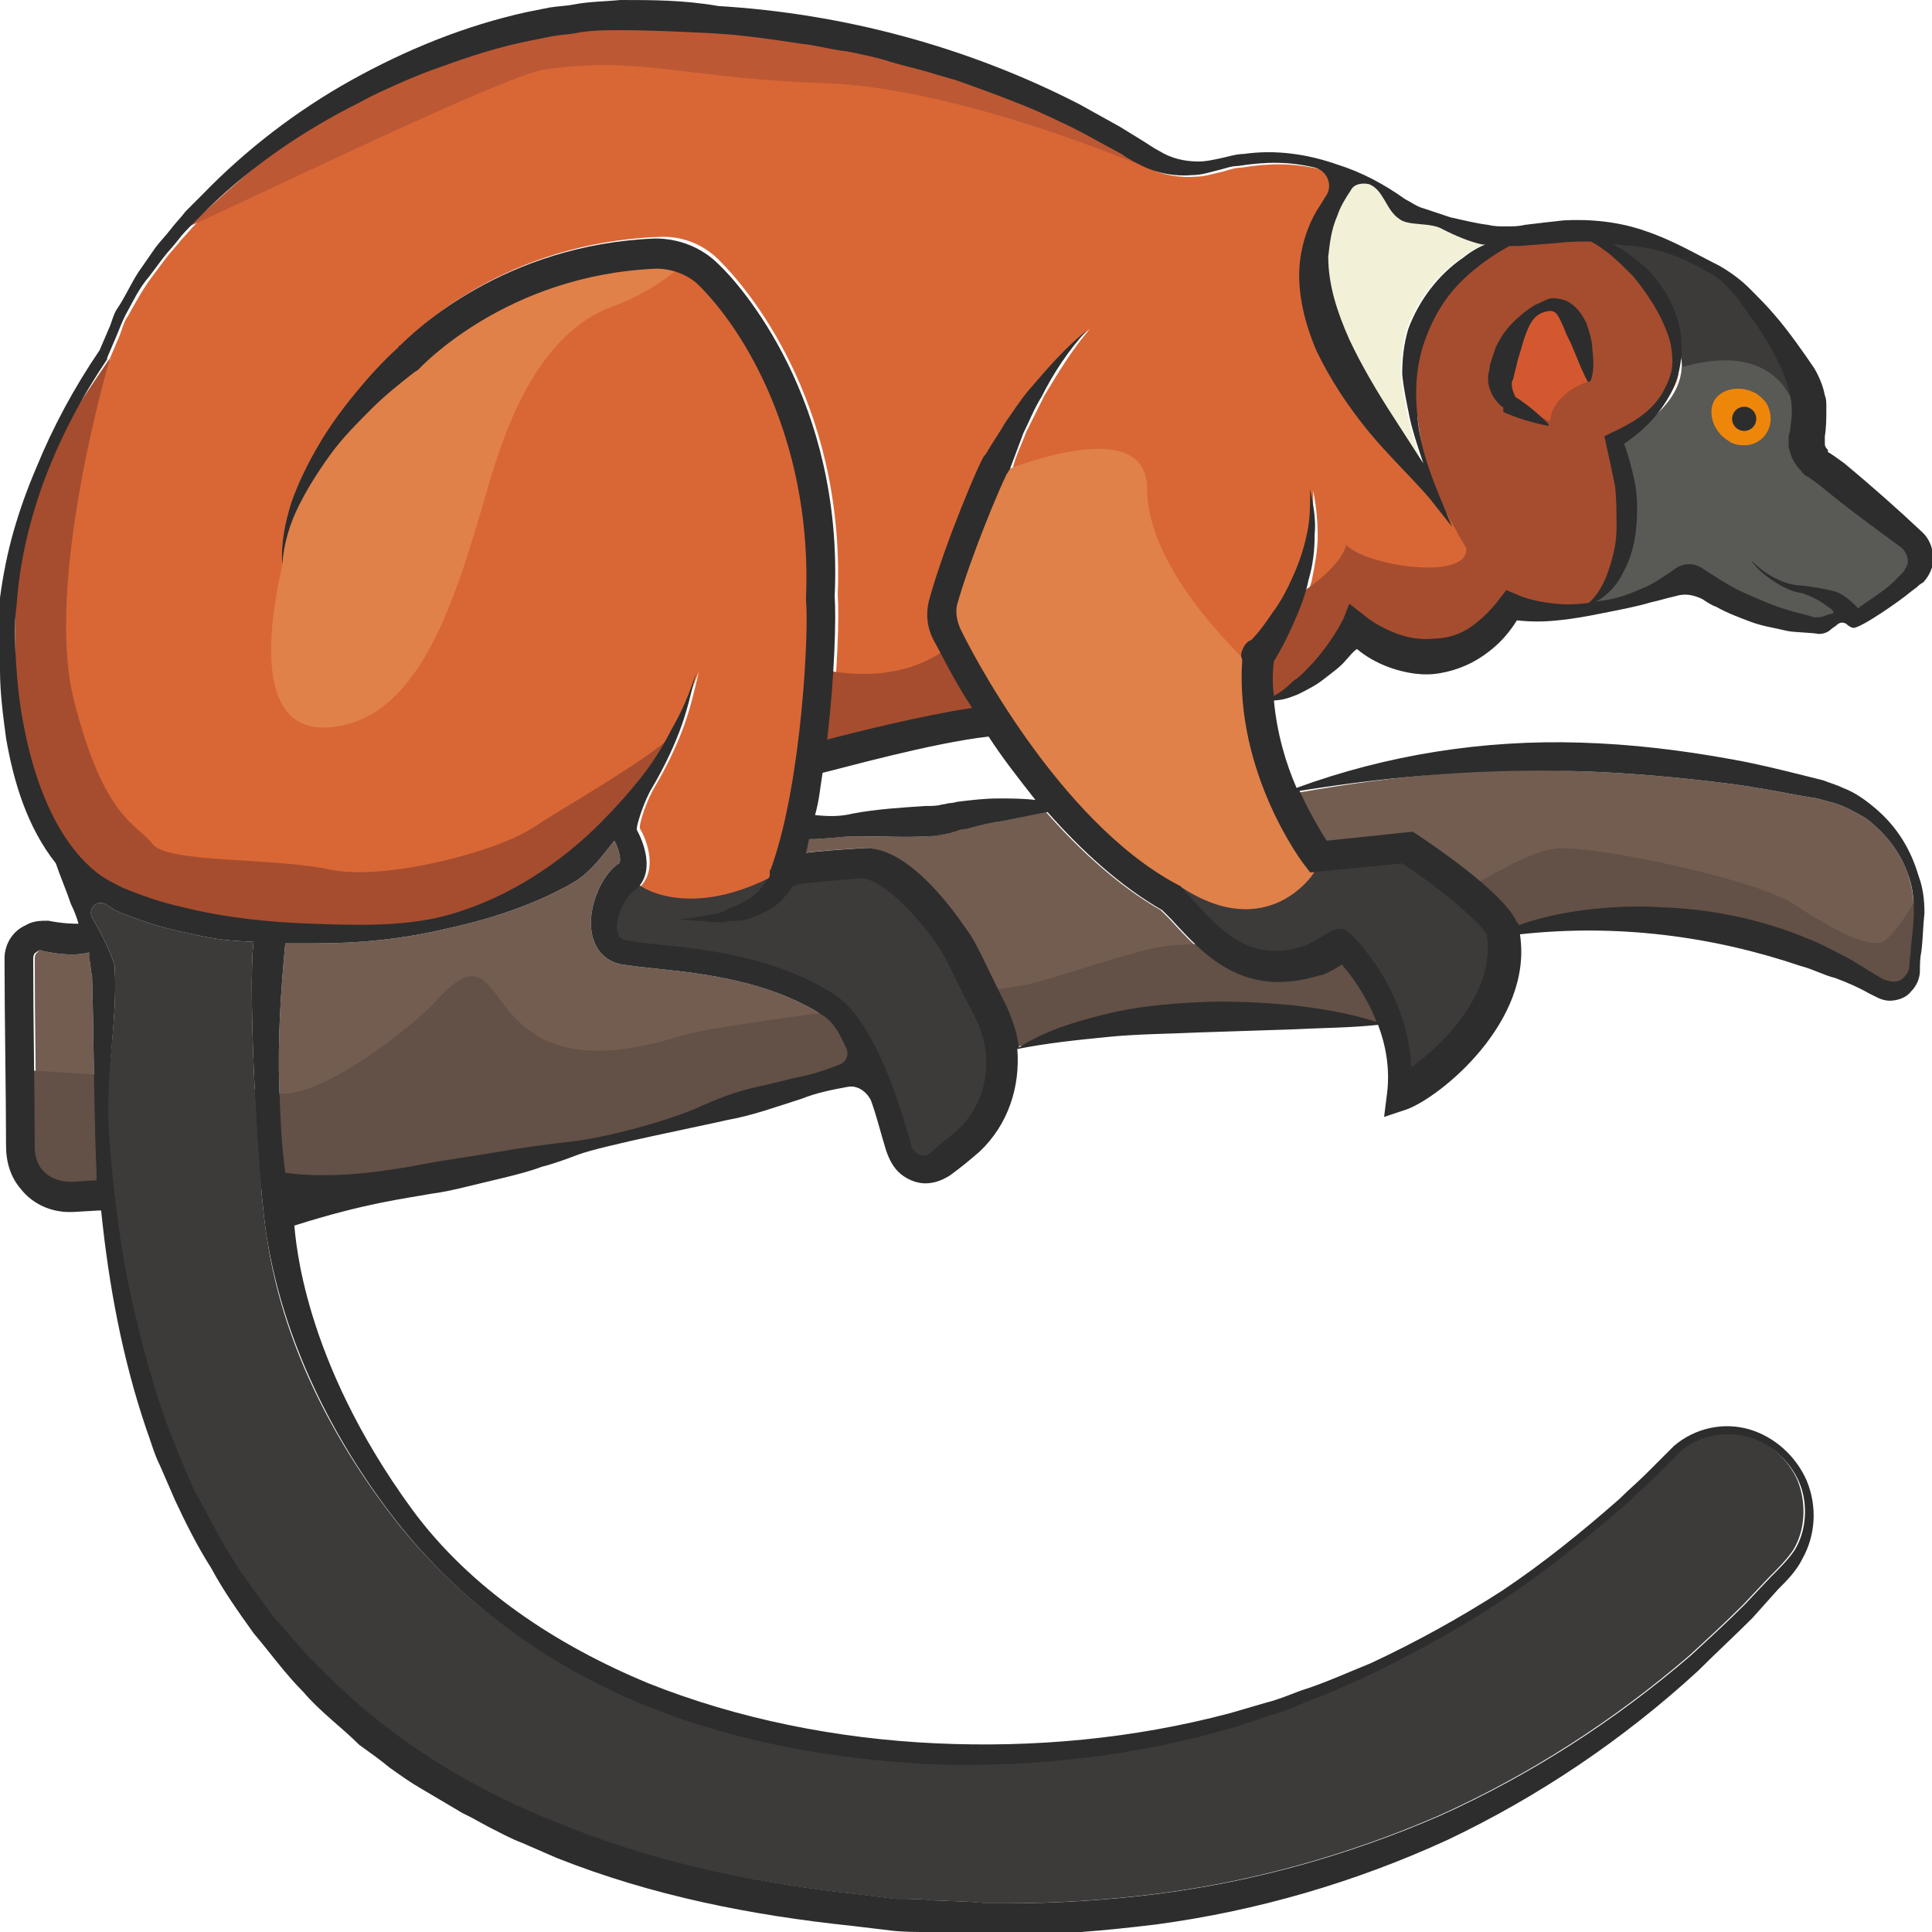 <?xml version="1.0" encoding="utf-8"?>
<!-- Generator: Adobe Illustrator 23.0.0, SVG Export Plug-In . SVG Version: 6.00 Build 0)  -->
<svg version="1.1" id="Layer_1" xmlns="http://www.w3.org/2000/svg" xmlns:xlink="http://www.w3.org/1999/xlink" x="0px" y="0px"
	 viewBox="0 0 128 128" 
width="128" height="128"
style="enable-background:new 0 0 128 128;" xml:space="preserve">
<style type="text/css">
	.st0{fill:#F2F0D7;}
	.st1{fill:#735D51;}
	.st2{fill:#D96736;}
	.st3{fill:#595956;}
	.st4{fill:#635046;}
	.st5{fill:#A64D2F;}
	.st6{fill:#3D3A3A;}
	.st7{fill:#E0814A;}
	.st8{fill:#BD5835;}
	.st9{fill:#D4582F;}
	.st10{fill:#2D2D2D;}
	.st11{fill:#EE860A;}
</style>
<g>
	<path class="st0" d="M98.3,16.2c-0.5,0.2-1,0.5-1.5,0.9c-1.6,1.1-2.9,2.8-3.6,4.7c-0.3,1-0.4,2-0.4,3c0.1,1,0.3,1.9,0.5,2.9
		c0.2,0.9,0.5,1.8,0.8,2.7l0.1,0.3l-2-3.1c-1.1-1.7-2.1-3.4-2.9-5.1C88.6,20.7,88,18.9,88,17c0-0.9,0.2-1.8,0.6-2.7
		c0.2-0.6,0.5-1.1,0.9-1.7c0.2-0.4,0.7-0.5,1.2-0.4c1,0.4,1.1,1.7,2,2.3c0.6,0.5,2.1,0.2,2.9,0.7c0.8,0.4,1.7,0.8,2.6,1
		C98.2,16.2,98.2,16.2,98.3,16.2z"/>
	<path class="st1" d="M126.8,60.4c0,0.8-0.1,1.6-0.2,2.5c0,0.4-0.1,0.8-0.1,1.2c0,0.3-0.2,0.6-0.4,0.8c-0.2,0.2-0.6,0.3-0.9,0.2
		c-0.1,0-0.3-0.1-0.4-0.1l-0.5-0.3c-0.7-0.4-1.4-0.9-2.2-1.3c-0.8-0.4-1.5-0.8-2.3-1.1c-3.1-1.3-6.5-2-9.9-2.1c-1.7-0.1-3.4,0-5,0.2
		c-1.5,0.2-2.9,0.5-4.3,1l0-0.1l-0.1-0.1c-0.9-2-5.7-5.2-6.6-5.8l-0.3-0.2l-5.7,0.6c-0.4-0.6-1.1-1.8-1.8-3.3
		c6.2-1.1,12.4-1.7,18.6-1.4c3.2,0.1,6.5,0.4,9.7,0.8c1.6,0.2,3.2,0.5,4.8,0.8l1.2,0.2c0.4,0.1,0.7,0.2,1.1,0.3
		c0.7,0.2,1.4,0.6,2.1,1c1.2,0.9,2.3,2.2,2.8,3.7C126.7,58.8,126.8,59.6,126.8,60.4z"/>
	<path class="st2" d="M126.3,36.3c-1.9-1.4-3.7-2.7-5.5-4.2l-0.7-0.5l-0.2-0.1l-0.2-0.2c-0.2-0.1-0.3-0.3-0.4-0.5
		c-0.3-0.4-0.4-0.8-0.5-1.2c0-0.2-0.1-0.4,0-0.6c0-0.2,0-0.4,0.1-0.5c0.2-1,0.8-2.5-2.3-7.1c-0.4-0.7-0.9-1.3-1.4-1.9
		c-0.5-0.6-1.1-1.1-1.8-1.5l0,0h0c-1.5-0.9-3.1-1.5-4.8-1.7c-0.5-0.1-1-0.1-1.5-0.1c0.1,0,0.2,0.1,0.3,0.1c0.7,0.4,1.3,0.8,1.9,1.4
		c1.1,1.1,2.1,2.5,2.3,4.1c0.3,1.6,0,3.3-0.8,4.6c-0.7,1.2-1.7,2.2-2.9,3c0.3,0.8,0.6,1.7,0.7,2.5c0.2,1,0.3,2,0.1,3.1
		c-0.1,1-0.4,2-0.9,3c-0.5,0.9-1.3,1.7-2.2,2.1c0,0-0.1,0-0.1,0c0,0,0-0.1,0-0.1c0.7-0.7,1.1-1.5,1.4-2.3c0.3-0.9,0.4-1.8,0.5-2.7
		c0-0.9,0-1.8-0.1-2.8c-0.1-0.9-0.3-1.8-0.6-2.8l-0.1-0.5l0.4-0.2c1.3-0.6,2.6-1.3,3.4-2.6c0.4-0.6,0.6-1.3,0.7-2.1
		c0-0.7-0.1-1.4-0.4-2.1c-0.5-1.3-1.3-2.5-2.2-3.6c-0.5-0.5-1-1.1-1.6-1.5c-0.4-0.3-0.8-0.6-1.2-0.8c-0.7,0-1.5,0.1-2.2,0.1
		l-2.6,0.2c-0.2,0-0.4,0-0.6,0c-1,0.5-1.9,1.1-2.6,1.8c-1.3,1.1-2.3,2.6-2.9,4.2c-0.6,1.5-0.8,3.3-0.6,5.1c0.2,1.8,0.7,3.6,1.4,5.3
		l0.9,2.2L95,33.1c-1.2-1.6-2.8-2.9-4.1-4.5c-1.3-1.6-2.5-3.3-3.4-5.3c-0.9-1.9-1.4-4.2-1-6.4c0.2-1.1,0.6-2.2,1.2-3.1
		c0.2-0.3,0.4-0.6,0.5-0.8c0.4-0.7,0-1.6-0.8-1.8c-1.7-0.4-3.3-0.4-5.1-0.1c-0.5,0-1,0.2-1.4,0.3c-0.5,0.1-1.1,0.3-1.6,0.3
		c-1.1,0.1-2.3-0.1-3.3-0.6c-0.5-0.3-0.9-0.5-1.4-0.8l-1.3-0.7c-0.9-0.5-1.8-0.9-2.7-1.4c-1.8-0.9-3.7-1.6-5.6-2.3l-1.4-0.5L62,4.9
		c-1-0.3-1.9-0.5-2.9-0.8c-1-0.2-2-0.5-2.9-0.7c-1-0.2-2-0.4-3-0.5c-2-0.3-4-0.6-6-0.7c-2-0.1-4-0.2-6-0.2c-1,0-2,0-3,0.2
		c-0.5,0.1-1,0.1-1.5,0.2l-1.5,0.3c-2,0.4-3.9,1-5.8,1.7c-0.9,0.3-1.9,0.7-2.8,1.1c-0.9,0.4-1.8,0.9-2.7,1.3c-3.6,1.9-7,4.1-9.9,6.9
		L13,14.8c-0.4,0.4-0.7,0.8-1,1.1c-0.3,0.4-0.7,0.8-1,1.2l-0.9,1.2C9.5,19.1,9,20,8.5,20.9c-0.3,0.4-0.4,0.9-0.6,1.4l-0.6,1.4l0,0.1
		l0,0C4,28.6,1.6,34.2,1.3,40c-0.1,1.4-0.1,2.9,0,4.3c0.1,1.4,0.3,2.9,0.6,4.3c0.6,2.8,1.6,5.6,3.3,7.7c0.4,0.5,0.9,1,1.4,1.4
		c0.5,0.4,1.1,0.7,1.7,1c1.3,0.6,2.6,1,4,1.3c2.8,0.7,5.7,1,8.6,1.1c2.9,0.1,5.9,0.3,8.7-0.5c5.7-1.5,9.5-5.3,10.4-6.2
		c0.9-0.9,1.8-1.9,2.6-2.9c0.8-1,1.5-2.2,2.1-3.3c0.6-1.2,1.1-2.4,1.6-3.7c-0.3,1.3-0.6,2.6-1.1,3.9c-0.5,1.3-1.1,2.5-1.8,3.7
		c-0.5,0.8-1.1,2.5-1,2.8c0.6,1,1.2,3.1-0.3,4.1c-0.4,0.3-1.2,1.7-1,2.6c0.1,0.3,0.2,0.5,0.6,0.6c0.5,0.1,1.4,0.2,2.3,0.3
		c3,0.3,7.6,0.8,11.5,3.3c2.8,1.8,4.6,8.2,5.1,10.1c0.1,0.3,0.2,0.5,0.5,0.5c0.2,0.1,0.5,0,0.7-0.1c0.6-0.4,1.2-0.9,1.8-1.5
		c1.9-1.8,2.4-4.8,1.3-7.3l-0.4-0.8c-0.8-1.8-1.5-3.1-2-3.9c-1.3-2.1-3.9-4.8-5.3-4.7c-1.6,0.1-3.6,0.3-4.2,0.4
		c-0.1,0-0.2,0.1-0.3,0.1c0,0.1-0.1,0.2-0.1,0.2c-0.1,0.2-0.3,0.4-0.4,0.5c-0.3,0.3-0.6,0.6-0.9,0.8c-0.7,0.4-1.4,0.6-2.1,0.8
		c-0.3,0.1-0.7,0.1-1,0.1c-0.3,0-0.7,0-1,0c-0.3,0-0.7,0-1-0.1l-1-0.1l1-0.1c0.3,0,0.7-0.1,1-0.2c0.3-0.1,0.6-0.2,0.9-0.2
		c0.3-0.1,0.6-0.2,0.9-0.4c0.6-0.3,1.1-0.6,1.5-1c0.2-0.2,0.4-0.4,0.5-0.7c0.1-0.1,0.1-0.2,0.2-0.3c0-0.1,0-0.1,0-0.2
		c0,0,0-0.1,0-0.1v0c0-0.1,0-0.1,0.1-0.2c0-0.1,0-0.2,0.1-0.3c1.9-5.5,2.4-15.3,2.2-17.4l0-0.1v-0.1c0.4-9.5-3.5-17.1-7.1-20.7
		c-0.7-0.7-1.7-1.1-2.8-1.1c-10,0.4-15.7,6.6-15.8,6.7c-0.1,0.1-0.2,0.2-0.3,0.2c-1,0.7-1.9,1.6-2.8,2.4c-0.9,0.9-1.9,1.9-2.7,3
		c-0.8,1.1-1.6,2.2-2.1,3.4c-0.6,1.2-1,2.5-1.1,3.9c-0.1-1.4,0.2-2.8,0.6-4.1c0.4-1.3,1.1-2.6,1.8-3.8s1.5-2.3,2.4-3.4
		c0.9-1.1,1.8-2.1,2.9-3.1c0,0,0.1,0,0.1-0.1c1-1.1,6.9-6.7,16.9-7.1c1.6-0.1,3.1,0.5,4.2,1.7c1.4,1.4,8.2,9,7.7,22
		c0.1,1.4,0,5.3-0.5,9.5c1.9-0.5,6.3-1.6,9.6-2.1c-1.3-2.1-2.1-3.7-2.5-4.4c-0.5-0.9-0.6-2-0.3-2.9c1-3.6,3.3-9,3.6-9.4
		c0,0,0.1-0.1,0.1-0.1c0.4-0.7,0.8-1.4,1.3-2.1c0.5-0.8,1.1-1.5,1.6-2.2c1.1-1.4,2.4-2.8,3.8-3.9c-1.2,1.4-2.1,2.9-3,4.4
		c-0.4,0.8-0.8,1.6-1.2,2.4c-0.3,0.8-0.7,1.6-0.9,2.4l0,0c0,0.1-0.1,0.2-0.2,0.3c-0.5,1.1-2.4,5.5-3.3,8.7c-0.1,0.5-0.1,1,0.2,1.5
		c0.7,1.3,6.6,12.8,14.4,17l0.1,0.1l0.1,0.1c0.2,0.2,0.5,0.5,0.7,0.8c2.1,2.2,4,4.4,7.9,3.2c0.5-0.2,0.9-0.5,1.2-0.7
		c0.4-0.3,0.8-0.5,1.3-0.3c0.5,0.2,4.2,4,4.4,9.1c2.3-1.6,5.5-5.2,5-8.8c-0.7-1.1-3.6-3.4-5.6-4.7L87,57.9l-0.3-0.4
		c-0.2-0.3-4.8-6.3-4.2-13.7c0-0.2,0-0.4,0-0.6c0.1-0.3,0.3-0.6,0.6-0.7c0.5-0.5,0.9-1.2,1.4-1.8c0.5-0.8,1-1.6,1.4-2.5
		c0.4-0.9,0.7-1.8,0.9-2.8c0.2-1,0.2-1.9,0.2-2.9c0.2,1,0.3,2,0.3,3c0,1-0.2,2-0.4,3c-0.3,1-0.6,2-1,2.9c-0.4,0.8-0.8,1.7-1.3,2.5
		c-0.1,0.8-0.1,1.6,0,2.3c0.4-0.2,0.8-0.5,1.2-0.8c0.5-0.4,0.9-0.8,1.3-1.2c0.8-0.9,1.6-1.9,2-2.9l0.4-1l0.9,0.7
		c0.7,0.5,1.5,1,2.3,1.3c0.8,0.3,1.7,0.4,2.5,0.3c0.8-0.1,1.7-0.4,2.4-0.8c0.7-0.5,1.4-1.1,1.9-1.9l0.4-0.5l0.5,0.2
		c0.8,0.4,1.8,0.6,2.8,0.7c1,0.1,2,0,3-0.2c1-0.2,2-0.5,2.9-0.9c0.5-0.3,1.5-0.9,2.1-1.3c0.5-0.3,1.1-0.3,1.6,0
		c0.6,0.4,1.3,0.8,1.6,1c0.6,0.4,1.3,0.7,2,1c0.7,0.3,1.4,0.6,2.1,0.8c0.6,0.2,1.2,0.4,1.8,0.5c0.2,0.1,0.5,0,0.7-0.1
		c0.2-0.1,0.4-0.2,0.6-0.2c-0.1-0.1-0.3-0.2-0.4-0.4c-0.5-0.4-1.1-0.7-1.7-0.9c-0.7-0.2-1.4-0.4-1.9-0.8c-0.6-0.4-1.1-0.9-1.5-1.4
		c0.5,0.5,1,0.9,1.6,1.2c0.6,0.3,1.2,0.5,1.9,0.5c0.7,0,1.4,0.1,2.1,0.4c0.7,0.2,1.5,1.1,1.5,1.1c0.8-0.5,2-1.3,2.6-2l0.3-0.3
		c0.1-0.1,0.2-0.2,0.2-0.3c0.1-0.2,0.2-0.4,0.2-0.5C126.7,36.9,126.5,36.5,126.3,36.3z M105.3,25.3
		C105.2,25.3,105.2,25.2,105.3,25.3c-0.6-1.1-1-2.2-1.4-3.2c-0.2-0.5-0.4-1-0.6-1.3c-0.1-0.2-0.3-0.3-0.5-0.3
		c-0.2,0-0.5,0.1-0.7,0.2c-0.5,0.3-0.7,0.8-0.9,1.3c-0.2,0.5-0.3,1-0.5,1.6c-0.1,0.3-0.1,0.5-0.2,0.8c-0.1,0.3-0.1,0.6-0.2,0.7
		c-0.1,0.3,0,0.7,0.2,1.1c0.8,0.5,1.5,1.1,2.2,1.8c0,0,0,0.1,0,0.1c0,0-0.1,0-0.1,0c-1-0.2-2-0.5-2.9-0.9L99.6,27
		c-0.6-0.4-1.1-1.3-1-2.1c0-0.2,0.1-0.4,0.1-0.6c0-0.2,0.1-0.3,0.1-0.4c0.1-0.3,0.2-0.6,0.3-0.9c0.3-0.6,0.6-1.1,1.1-1.6
		c0.5-0.5,1-0.9,1.5-1.2c0.3-0.1,0.6-0.3,0.9-0.4c0.3-0.1,0.8,0,1.1,0.1c0.7,0.3,1.1,0.9,1.4,1.5c0.2,0.6,0.4,1.2,0.4,1.8
		c0,0.6,0,1.2-0.2,1.8C105.4,25.2,105.3,25.3,105.3,25.3z M116.7,27.1c-0.2,0.7-0.9,1.1-1.7,0.9c-0.8-0.2-1.2-0.9-1-1.6
		c0.2-0.7,0.9-1.1,1.7-0.9C116.4,25.6,116.9,26.4,116.7,27.1z"/>
	<path class="st1" d="M91.1,67.6c-1.8-0.5-3.7-0.8-5.6-1c-2.1-0.2-4.2-0.3-6.2-0.2c-2.1,0.1-4.2,0.3-6.2,0.8c-2,0.5-4,1.1-5.7,2.2
		c-0.1-0.9-0.4-1.8-0.8-2.7l-0.4-0.8c-0.9-1.8-1.5-3.2-2.1-4.1c-0.2-0.2-3.7-5.9-7.1-5.6c-1.7,0.1-2.9,0.2-3.7,0.3
		c0.1-0.3,0.1-0.5,0.2-0.9c1.1,0,2.2-0.2,3.2-0.2c1.6,0,3.1,0.1,4.8,0c0.4,0,0.8-0.1,1.3-0.2c0.3-0.1,0.4-0.1,0.6-0.2l0.6-0.1
		c0.7-0.2,1.5-0.4,2.3-0.5c1-0.2,2-0.4,3-0.6c2.2,2.5,4.8,4.9,7.6,6.5c0.2,0.2,0.4,0.4,0.6,0.6c2.2,2.4,4.8,5.3,9.9,3.7l0.1,0
		c0.5-0.2,1-0.5,1.3-0.7C89.4,64.5,90.4,65.8,91.1,67.6z"/>
	<path class="st3" d="M105,40.5c0.2-0.1,2.4-1.9,2.6-3.4c0.2-1.5,0.6-5.3-0.4-7.7c1.8-1.3,4.5-2.9,4.2-5.7s-3.3-6.8-5.9-8.2
		c2.8-0.1,6.6,1.3,7.7,1.9c1.1,0.6,6.3,5.6,6.6,7.8c0.3,2.2,0.3,4.8,0.3,4.8l7.2,6.1c0,0-0.1,1.9-0.9,2.6c-0.8,0.7-3.4,2.3-3.4,2.3
		s-1.6,0.2-2,0.5c-1.6-0.2-2.5-0.3-4.2-1.2c-1.7-0.9-4.1-1.5-5.1-1.5c-1.1,0-3.9,1.5-4.7,1.5S105,40.5,105,40.5z"/>
	<path class="st1" d="M55.7,70.5c-1,0.4-1.9,0.7-3,0.9c-0.8,0.2-1.6,0.4-2.5,0.6c-1.4,0.3-2.7,0.8-4,1.4c-2.1,0.9-5.8,1.9-8.1,2.2
		c-1.7,0.2-3.3,0.4-5,0.7c-1.7,0.3-3.3,0.5-4.9,0.8c-3.1,0.6-6.4,1-9.3,0.6c-0.3-2.3-0.3-3.4-0.4-5.7c-0.1-3.2,0.1-6.3,0.4-9.5
		c0.7,0,1.4,0,2,0c3,0,5.9-0.3,8.8-1c1.4-0.3,5.2-1.2,8.4-3.1c1.1-0.7,1.8-1.7,2.6-2.7c0.3,0.5,0.5,1.4,0.3,1.5
		c-1.1,0.7-2.1,2.9-1.8,4.6c0.2,1.1,0.9,1.9,2,2.1c0.7,0.1,1.5,0.2,2.5,0.3c2.9,0.3,7.2,0.8,10.7,3c0.7,0.4,1.1,1,1.6,2.1
		C56.3,69.8,56.1,70.3,55.7,70.5z"/>
	<path class="st1" d="M6.5,78.2C6.5,78.2,6.4,78.2,6.5,78.2l-1.7,0.1c-0.6,0-1.3-0.2-1.7-0.6c-0.5-0.4-0.7-1.1-0.7-1.7
		c0-3.4-0.1-8.5-0.1-12.5c0-0.2,0.1-0.4,0.2-0.4C2.5,63,2.6,62.9,2.8,63c1.4,0.3,2.4,0.3,3.1,0.1l0,0.4C6,63.8,6,64.3,6.1,64.7
		c0.1,3.3,0.1,6.7,0.2,10C6.3,75.9,6.4,77.1,6.5,78.2z"/>
	<path class="st4" d="M1.7,70.9c0,0,13.8,0.8,16.5,1.5s9.2-4.4,10.7-6.1c5.5-6,1.8,6.9,16.3,2.3c2.5-0.8,21.3-3,23-3.4
		s7.2-2.3,8.9-2.5c1.7-0.3,13.6-0.3,15.3-0.9c1.7-0.7,8.1-5.5,10.9-5.6c2.8-0.1,13.3,2.1,15.7,3.8c2.4,1.6,4.8,2.8,5.7,2.4
		c0.9-0.4,2.4-3.1,2.4-3.1s-0.1,3.6-0.2,4.4s-0.1,2.1-1.2,1.9c-1.2-0.2-1.7-0.5-3.9-1.5c-2.1-1-8.3-3.2-11.1-3.6
		c-2.8-0.4-8.8,0.7-9.6,0.8s-9.9,3-10.4,3.4c-0.4,0.3,1,2.9,0.8,3c-0.1,0-0.6,0.3-2.3,0.1c-1.7-0.2-9.8-0.3-12.2,0
		c-2.4,0.4-9,1.5-11.1,1.7c-2.1,0.3-11,2.1-12.3,2.5s-13.5,4.1-15.3,4.3c-1.8,0.2-8.6,2.2-11.3,2.4c-2.7,0.2-5.3,0.4-7.6,0.1
		S4.6,79,4.3,78.9s-3-1.9-3-1.9l0.3-3.4L1.7,70.9z"/>
	<path class="st5" d="M96.4,35c0,0,1.4,2.9,3.4,4.3s2.5,1.3,3.3,1.2s2.5,0.2,3.8-2s0.4-8.1,0.3-9.4c1.5-0.7,3.7-2.6,4-4.3
		c0.2-1.7-0.9-7.6-5.6-9.2c-2.4-0.1-5.9,0.4-7.1,1.1s-5.1,4.2-5,6.6s0.8,7.9,1.3,8.9C95.3,33.2,96.4,35,96.4,35z"/>
	<path class="st6" d="M119.1,27.8c0,0.2-0.4-5.5-7.6-3.5c-0.7-3.4-2.2-6.9-5.3-8.6c2.4-0.3,3.3,0.1,4.2,0.4s4.8,2.2,6.1,3.9
		s3.5,4,3.5,5C119.9,26.1,119.1,27.8,119.1,27.8z"/>
	<path class="st6" d="M42.2,58.5c0.1,0.2,3.2,2.4,8.7-0.3c0.2,0.7,1.8-0.5,1.8-0.5s5-1.5,6.5-0.2s4.1,4.5,5,6
		c0.9,1.5,3.9,5.9,2.4,8.3c-1.5,2.4-4.3,6.7-5.7,5.4c-1.4-1.3-2.7-6.2-3.8-8c-1.1-1.7-3.5-4.3-5.7-4.7c-2.2-0.3-9.9-0.8-10.5-1.6
		s-1.3-2.3-0.8-3C40.5,59.3,42.2,58.5,42.2,58.5z"/>
	<path class="st7" d="M66.2,31.3c0.4-0.1,9.8-4.1,9.8,1.1s5.9,10.7,6.5,11.4c0.6,0.7,2.3,11.4,4.8,12.9c0,0.7,1.4,4.2-2.1,4.2
		c-3.5,0-5.7-0.9-8.1-2.2s-10.6-10.6-11.8-12c-1.2-1.5-3.4-5.4-2.8-6.7C63.1,38.6,66.2,31.3,66.2,31.3z"/>
	<path class="st7" d="M18.7,37.4c0,0.4-2.9,10.9,2.8,10.8c6.6-0.2,8.9-9.4,11-16.5c1.2-4,3.4-9.7,8.1-11.4c2.8-1,4.7-2.8,4.7-2.8
		s-7.9,0.1-10.9,1.5c-3,1.4-10.8,8.1-12.6,10.3S18.7,34.8,18.7,37.4z"/>
	<path class="st5" d="M86,39.4c0,0,2.7-1.6,3.2-3.3c1.4,1.6,10.6,2.8,7.2-1.2c3.2,1.1,4.9,2.5,4.9,2.5s-0.8,2.6-2.1,3.6
		s-5,2.9-6.8,2.2c-1.8-0.8-3.1-1.3-3.1-1.3s-2.9,4.4-5.9,4.8c-0.3-1,0.8-4.4,0.8-4.4L86,39.4z"/>
	<path class="st5" d="M54.3,44.3c0,0,4.9,1.4,8.5-1.4c1.2,1.4,3.1,4.8,3,4.8S55.4,49.6,54,50.3C54.4,47.1,54.3,44.3,54.3,44.3z"/>
	<path class="st5" d="M7.3,23.7c0,0-4.4,14.8-2.4,22.7s4.2,8.2,5.2,9.5c0.9,1.3,8,0.9,11.7,1.7s11.1-1.2,13.4-2.7
		c2.3-1.5,8.6-5.1,9.4-6.3c-1.5,2.4-2.8,6.3-5.4,7.9s-7.6,5.8-17.8,5.2c-4.1-0.1-9.9-0.5-13.8-2.8c-3.9-2.3-4.6-5.1-5.6-7.9
		c-1-2.8-1.3-9.9-0.7-13.6c0.6-3.7,2.9-9,3.6-10.1S7.3,23.7,7.3,23.7z"/>
	<path class="st6" d="M87,57.9c0,0-3,4.6-8.7,0.9c0.7,2.5,1.8,4.3,4.1,4.8c2.2,0.5,6.8-0.9,6.8-0.9s4.2,4.9,3.6,9.2
		c2.4-0.9,4.3-2.5,5-3.9c0.7-1.4,2.8-4.4,1.5-6s-3.9-5.5-5.9-5.6c-2-0.1-5.6,0.2-5.7,0.2S87,57.9,87,57.9z"/>
	<path class="st8" d="M75.9,11.1c0,0-12.2-5.3-21.4-5.6S42.6,3.7,36.1,4.6C33.3,5,14.1,14.4,12.5,15c7.4-6.9,12-10.2,20.4-12.5
		s9.7-2.7,15.4-1.7s18.9,4.6,21.2,5.9C71.7,8.1,76,11.1,75.9,11.1z"/>
	<path class="st9" d="M105.3,25.3c-0.1-0.1-2.5,0.8-2.6,2.6c-1.2-0.5-3.4-1.9-3.1-3.4c0.3-1.6,1-2.9,1.5-3.4
		c0.5-0.5,1.5-1.7,2.5-0.7c1,1,1.3,3,1.5,3.4C105.4,24.1,105.3,25.3,105.3,25.3z"/>
	<path class="st10" d="M105.4,25.2c0,0-0.1,0.1-0.1,0.1c0,0,0,0-0.1,0c-0.6-1.1-0.9-2.2-1.4-3.1c-0.2-0.5-0.4-1-0.6-1.3
		c-0.1-0.2-0.3-0.3-0.5-0.3c-0.2,0-0.5,0.1-0.7,0.2c-0.5,0.3-0.7,0.8-0.9,1.3c-0.2,0.5-0.3,1-0.5,1.6c-0.1,0.3-0.1,0.5-0.2,0.8
		c-0.1,0.3-0.1,0.6-0.2,0.7c-0.1,0.3,0,0.7,0.2,1.1c0.8,0.5,1.5,1.1,2.2,1.8c0,0,0,0.1,0,0.1c0,0-0.1,0-0.1,0c-1-0.2-2-0.5-2.9-0.9
		L99.6,27c-0.6-0.4-1.1-1.3-1-2.1c0-0.2,0.1-0.4,0.1-0.6c0-0.2,0.1-0.3,0.1-0.4c0.1-0.3,0.2-0.6,0.3-0.9c0.3-0.6,0.6-1.1,1.1-1.6
		c0.5-0.5,1-0.9,1.5-1.2c0.3-0.1,0.6-0.3,0.9-0.4c0.3-0.1,0.8,0,1.1,0.1c0.7,0.3,1.1,0.9,1.4,1.5c0.2,0.6,0.4,1.2,0.4,1.8
		C105.6,24,105.6,24.6,105.4,25.2z"/>
	<g>
		<path class="st11" d="M116.4,26.1c0.4,0.3,0.7,0.6,0.8,1c0.4,1.1-0.3,2.3-1.5,2.4c-0.4,0-0.8,0-1.2-0.3c-1-0.6-1.4-1.9-0.9-2.7
			C114.1,25.7,115.4,25.5,116.4,26.1z"/>
		
			<ellipse transform="matrix(0.966 -0.26 0.26 0.966 -3.217 31.021)" class="st10" cx="115.5" cy="27.7" rx="0.8" ry="0.8"/>
	</g>
	<path class="st6" d="M118.8,102.7c-0.4,0.6-1,1.2-1.6,1.8l-1.7,1.8c-1.2,1.2-2.4,2.3-3.6,3.4c-5,4.3-10.6,7.9-16.6,10.6
		c-6,2.6-12.4,4.4-18.9,5.2c-3.3,0.4-6.5,0.6-9.8,0.6c-0.4,0-0.8,0-1.2,0l-1.2-0.1l-2.5-0.1c-0.8-0.1-1.6-0.1-2.5-0.1l-2.4-0.3
		c-6.5-0.7-13-2-19.1-4.4c-6.1-2.3-11.8-5.7-16.4-10.4c-1.2-1.1-2.2-2.4-3.3-3.6c-0.9-1.3-2-2.6-2.8-4c-0.9-1.4-1.6-2.9-2.4-4.3
		l-1-2.3c-0.3-0.8-0.6-1.5-0.9-2.3c-1.1-3.1-1.9-6.3-2.6-9.6c-0.6-3.3-1-6.6-1.2-9.9C7,71.3,7.8,67.5,7.6,64.1
		c0-0.3-0.5-1.6-1.5-3.3c-0.3-0.6,0.3-1.2,0.9-0.9c0.3,0.2,0.5,0.3,0.6,0.4c1.4,0.6,2.9,1.1,4.3,1.4c2.2,0.5,2.7,0.6,4.9,0.7
		c-0.4,3.1,0.3,16.4,0.9,19.7c1,6.7,4.2,13.1,8.4,18.5c4.2,5.4,9.9,9.5,16.1,12.1c6.2,2.6,13,3.8,19.7,4.1
		c6.7,0.2,13.5-0.6,19.9-2.5l2.4-0.8c0.8-0.2,1.6-0.6,2.4-0.9c1.6-0.6,3.1-1.3,4.6-2c3-1.5,5.9-3.1,8.7-5c2.8-1.9,5.4-4,7.9-6.2
		c0.6-0.6,1.2-1.1,1.8-1.7l0.9-0.9l0.4-0.4l0.4-0.4c1.2-1,2.9-1.3,4.4-0.9c1.5,0.4,2.8,1.6,3.4,3
		C119.7,99.6,119.6,101.4,118.8,102.7z"/>
	<path class="st10" d="M87.7,45c0.5-0.4,1.1-0.8,1.5-1.3c0.2-0.2,0.4-0.5,0.7-0.7c0.6,0.5,1.3,0.9,2.1,1.2c1.1,0.4,2.3,0.6,3.4,0.4
		c1.2-0.2,2.3-0.7,3.2-1.4c0.8-0.6,1.4-1.3,1.9-2.1c0.9,0.1,1.8,0.1,2.7,0c1.1-0.1,2.1-0.3,3.1-0.5c1-0.2,2.1-0.4,3.1-0.7
		c0.5-0.1,1.1-0.3,1.6-0.4c0.6-0.2,1.2-0.1,1.8,0.2c0.3,0.2,0.6,0.4,0.9,0.5c0.7,0.4,1.5,0.7,2.3,1s1.6,0.4,2.4,0.6
		c0.5,0.1,1.5,0.1,2.1,0.2c0.3,0,0.6-0.1,0.8-0.3c0.1-0.1,0.3-0.2,0.4-0.3c0.2-0.2,0.5-0.2,0.7,0c0.1,0.1,0.3,0.2,0.4,0.2
		c0.5,0,3.1-1.8,3.8-2.4l0.4-0.3c0.1-0.1,0.2-0.2,0.4-0.3c0.3-0.3,0.5-0.7,0.6-1c0.2-0.8,0-1.7-0.6-2.3l0,0
		c-1.7-1.6-3.4-3.1-5.2-4.6l-0.7-0.5l-0.3-0.2c-0.1,0-0.1-0.1-0.1-0.2c-0.1-0.1-0.2-0.2-0.2-0.4c0-0.1,0-0.1,0-0.2
		c0-0.1,0-0.1,0-0.3c0.1-0.6,0.1-1.2,0.1-1.9c0-0.3,0-0.6-0.1-0.8c-0.1-0.6-0.4-1.3-0.7-1.8c-0.6-0.9-1.8-2.6-2.6-3.5
		c-0.5-0.6-1.1-1.2-1.7-1.8c-0.6-0.6-1.3-1.1-2-1.5l0,0c-1.6-0.8-3.1-1.7-4.9-2.3c-1.7-0.6-3.6-0.8-5.4-0.7
		c-0.9,0.1-1.8,0.2-2.6,0.3c-0.4,0.1-0.8,0.1-1.2,0.1c-0.4,0-0.8,0-1.2-0.1c-0.8-0.1-1.6-0.3-2.5-0.5c-0.6-0.2-1.2-0.4-1.8-0.6
		c-0.4-0.1-0.8-0.4-1.2-0.6c-1.4-1-2.9-1.8-4.5-2.3c-2-0.7-4.1-1-6.2-0.7c-0.5,0-1.1,0.2-1.6,0.3c-0.5,0.1-0.9,0.2-1.4,0.2
		c-0.9,0-1.8-0.2-2.6-0.7c-0.4-0.2-0.8-0.5-1.3-0.8l-1.3-0.8c-0.9-0.5-1.8-1-2.7-1.5c-7.4-3.8-15.6-6-23.9-6.5C45.3,0,43.2,0,41.1,0
		C40.1,0.1,39,0.1,38,0.3c-0.5,0.1-1,0.1-1.6,0.2l-1.5,0.3c-4.1,0.9-8,2.5-11.6,4.5c-3.6,2-7,4.6-9.9,7.6l-1.1,1.1
		c-0.3,0.4-0.7,0.8-1,1.2c-0.3,0.4-0.7,0.8-1,1.2l-0.9,1.3c-0.6,0.8-1,1.8-1.6,2.7c-0.3,0.4-0.4,1-0.6,1.4l-0.6,1.4
		c-1.7,2.5-3.1,5.1-4.2,7.8c-0.6,1.4-1.1,2.8-1.5,4.2c-0.4,1.4-0.7,2.9-0.9,4.4C0,41.4,0,42.9,0,44.4c0,1.5,0.2,3,0.4,4.5
		c0.5,2.9,1.4,5.9,3.3,8.3c0.3,0.9,0.7,1.8,1,2.7c0.2,0.4,0.4,0.9,0.5,1.3c-0.3,0-1,0-2-0.2C2.7,61,2.2,61,1.7,61.3
		c-0.9,0.4-1.4,1.3-1.4,2.2c0,3.9,0.1,9,0.1,12.4c0,1.1,0.3,2.1,1,2.9c0.8,1,2,1.5,3.2,1.5c0.1,0,0.1,0,0.2,0l1.7-0.1
		c0.1,0,0.1,0,0.2,0c0.5,4.9,1.4,9.8,3,14.5c0.3,0.8,0.5,1.6,0.9,2.4l1,2.3c0.7,1.5,1.5,3.1,2.4,4.5c0.8,1.5,1.8,2.9,2.8,4.3
		c1.1,1.3,2.1,2.7,3.3,3.9c1.1,1.3,2.5,2.3,3.7,3.5c0.7,0.5,1.4,1,2,1.5c0.7,0.5,1.4,1,2.1,1.4l2.2,1.3l0.5,0.3l0.6,0.3l1.1,0.6
		c0.8,0.4,1.5,0.8,2.3,1.1l2.3,1c6.3,2.5,12.9,3.8,19.6,4.5l2.5,0.3c0.8,0.1,1.7,0.1,2.5,0.1l2.5,0.1l1.3,0.1c0.4,0,0.8,0,1.3,0
		c3.4,0,6.7-0.3,10-0.7c6.7-0.9,13.2-2.8,19.3-5.6c6.1-2.9,11.7-6.7,16.6-11.2c1.2-1.2,2.4-2.3,3.6-3.5l1.7-1.9
		c0.6-0.6,1.2-1.2,1.6-2c0.9-1.6,1-3.5,0.3-5.2c-0.7-1.6-2.1-2.9-3.8-3.4c-1.7-0.5-3.6-0.1-5,1.1c-0.3,0.3-0.6,0.6-0.9,0.9l-0.9,0.9
		c-0.6,0.6-1.2,1.1-1.8,1.7c-2.5,2.2-5.1,4.3-7.8,6.1c-2.8,1.8-5.7,3.4-8.7,4.8c-1.5,0.6-3,1.3-4.6,1.8c-0.8,0.3-1.5,0.6-2.3,0.8
		l-2.4,0.7c-6.4,1.7-13,2.3-19.5,2c-6.5-0.3-13.1-1.6-19.1-4c-6-2.5-11.7-6.2-15.6-11.5C20,90,19.6,82,19.5,81.2
		c4.7-1.5,7.4-1.8,9-2.1c0.8-0.1,1.7-0.3,2.5-0.5c0.8-0.2,1.7-0.4,2.5-0.6c0.8-0.2,1.6-0.4,2.4-0.7c0.8-0.2,1.6-0.5,2.4-0.8
		c1.6-0.6,8.2-1.9,9.9-2.3c1.7-0.3,3.3-0.9,4.9-1.4c1-0.4,2-0.6,3.1-0.8c0.6-0.1,1.2,0.3,1.5,0.9c0.4,1.1,0.6,2,1,3.3
		c0.2,0.6,0.5,1.2,1,1.6c0.5,0.4,1.1,0.6,1.6,0.6c0.6,0,1.1-0.2,1.6-0.5c0.7-0.5,1.3-1,2-1.6c1.9-1.8,2.7-4.3,2.5-6.8
		c2-0.4,4-0.6,6-0.8c2-0.2,4-0.2,6.1-0.3l6.1-0.2c1.9-0.1,3.8-0.1,5.7-0.3c0.5,1.3,0.8,2.9,0.6,4.5l-0.2,1.6l1.5-0.5
		c2.2-0.8,8.4-5.8,7.5-11.6c6.4-0.7,12.7,0.1,18.6,2.1c0.8,0.2,1.5,0.6,2.3,0.8c0.8,0.3,1.5,0.6,2.2,1l0.6,0.3
		c0.2,0.1,0.5,0.2,0.8,0.2c0.5,0,1.1-0.2,1.4-0.6c0.4-0.4,0.6-0.9,0.6-1.4c0-0.4,0-0.8,0.1-1.3c0.1-0.8,0.1-1.6,0.2-2.5
		c0-0.9-0.1-1.7-0.4-2.5c-0.5-1.7-1.4-3.2-2.8-4.4c-0.7-0.6-1.4-1.1-2.2-1.4c-0.4-0.2-0.8-0.3-1.3-0.5l-1.2-0.3
		c-1.6-0.4-3.2-0.8-4.9-1.1c-3.3-0.6-6.6-1-10-1.1C98.3,49,91.9,50,85.9,52.2c-0.7-1.6-1.3-3.6-1.5-5.8c0.6,0,1.1-0.2,1.6-0.4
		C86.6,45.7,87.2,45.4,87.7,45z M88.6,14.3c0.2-0.6,0.5-1.1,0.9-1.7c0.2-0.4,0.7-0.5,1.2-0.4c1,0.4,1.1,1.7,2,2.3
		c0.6,0.5,2.1,0.2,2.9,0.7c0.8,0.4,1.7,0.8,2.6,1c0.1,0,0.1,0,0.2,0c-0.5,0.2-1,0.5-1.5,0.9c-1.6,1.1-2.9,2.8-3.6,4.7
		c-0.3,1-0.4,2-0.4,3c0.1,1,0.3,1.9,0.5,2.9c0.2,0.9,0.5,1.8,0.8,2.7l0.1,0.3l-2-3.1c-1.1-1.7-2.1-3.4-2.9-5.1
		C88.6,20.7,88,18.9,88,17C88.1,16.1,88.2,15.2,88.6,14.3z M6.4,78.2l-1.7,0.1c-0.6,0-1.3-0.2-1.7-0.6c-0.5-0.4-0.7-1.1-0.7-1.7
		c0-3.4-0.1-8.5-0.1-12.5c0-0.2,0.1-0.4,0.2-0.4C2.5,63,2.6,62.9,2.8,63c1.4,0.3,2.4,0.3,3.1,0.1l0,0.4C6,63.8,6,64.3,6.1,64.7
		c0.1,3.3,0.1,6.7,0.2,10C6.3,75.9,6.4,77.1,6.4,78.2C6.5,78.2,6.4,78.2,6.4,78.2z M26.2,100.7c4.2,5.4,9.9,9.5,16.1,12.1
		c6.2,2.6,13,3.8,19.7,4.1c6.7,0.2,13.5-0.6,19.9-2.5l2.4-0.8c0.8-0.2,1.6-0.6,2.4-0.9c1.6-0.6,3.1-1.3,4.6-2c3-1.5,5.9-3.1,8.7-5
		c2.8-1.9,5.4-4,7.9-6.2c0.6-0.6,1.2-1.1,1.8-1.7l0.9-0.9l0.4-0.4l0.4-0.4c1.2-1,2.9-1.3,4.4-0.9c1.5,0.4,2.8,1.6,3.4,3
		c0.6,1.4,0.5,3.2-0.3,4.5c-0.4,0.6-1,1.2-1.6,1.8l-1.7,1.8c-1.2,1.2-2.4,2.3-3.6,3.4c-5,4.3-10.6,7.9-16.6,10.6
		c-6,2.6-12.4,4.4-18.9,5.2c-3.3,0.4-6.5,0.6-9.8,0.6c-0.4,0-0.8,0-1.2,0l-1.2-0.1l-2.5-0.1c-0.8-0.1-1.6-0.1-2.5-0.1l-2.4-0.3
		c-6.5-0.7-13-2-19.1-4.4c-6.1-2.3-11.8-5.7-16.4-10.4c-1.2-1.1-2.2-2.4-3.3-3.6c-0.9-1.3-2-2.6-2.8-4c-0.9-1.4-1.6-2.9-2.4-4.3
		l-1-2.3c-0.3-0.8-0.6-1.5-0.9-2.3c-1.1-3.1-1.9-6.3-2.6-9.6c-0.6-3.3-1-6.6-1.2-9.9C7,71.3,7.8,67.5,7.6,64.1
		c0-0.3-0.5-1.6-1.5-3.3c-0.3-0.6,0.3-1.2,0.9-0.9c0.3,0.2,0.5,0.3,0.6,0.4c1.4,0.6,2.9,1.1,4.3,1.4c2.2,0.5,2.7,0.6,4.9,0.7
		c-0.4,3.1,0.3,16.4,0.9,19.7C18.8,88.8,22,95.3,26.2,100.7z M55.7,70.5c-1,0.4-1.9,0.7-3,0.9c-0.8,0.2-1.6,0.4-2.5,0.6
		c-1.4,0.3-2.7,0.8-4,1.4c-2.1,0.9-5.8,1.9-8.1,2.2c-1.7,0.2-3.3,0.4-5,0.7c-1.7,0.3-3.3,0.5-4.9,0.8c-3.1,0.6-6.4,1-9.3,0.6
		c-0.3-2.3-0.3-3.4-0.4-5.7c-0.1-3.2,0.1-6.3,0.4-9.5c0.7,0,1.4,0,2,0c3,0,5.9-0.3,8.8-1c1.4-0.3,5.2-1.2,8.4-3.1
		c1.1-0.7,1.8-1.7,2.6-2.7c0.3,0.5,0.5,1.4,0.3,1.5c-1.1,0.7-2.1,2.9-1.8,4.6c0.2,1.1,0.9,1.9,2,2.1c0.7,0.1,1.5,0.2,2.5,0.3
		c2.9,0.3,7.2,0.8,10.7,3c0.7,0.4,1.1,1,1.6,2.1C56.3,69.8,56.1,70.3,55.7,70.5z M85.6,66.6c-2.1-0.2-4.2-0.3-6.2-0.2
		c-2.1,0.1-4.2,0.3-6.2,0.8c-2,0.5-4,1.1-5.7,2.2c-0.1-0.9-0.4-1.8-0.8-2.7l-0.4-0.8c-0.9-1.8-1.5-3.2-2.1-4.1
		c-0.2-0.2-3.7-5.9-7.1-5.6c-1.7,0.1-2.9,0.2-3.7,0.3c0.1-0.3,0.1-0.5,0.2-0.9c1.1,0,2.2-0.2,3.2-0.2c1.6,0,3.1,0.1,4.8,0
		c0.4,0,0.8-0.1,1.3-0.2c0.3-0.1,0.4-0.1,0.6-0.2l0.6-0.1c0.7-0.2,1.5-0.4,2.3-0.5c1-0.2,2-0.4,3-0.6c2.2,2.5,4.8,4.9,7.6,6.5
		c0.2,0.2,0.4,0.4,0.6,0.6c2.2,2.4,4.8,5.3,9.9,3.7l0.1,0c0.5-0.2,1-0.5,1.3-0.7c0.6,0.7,1.6,2,2.3,3.8
		C89.3,67.1,87.4,66.8,85.6,66.6z M54,54c0.3-1.1,0.3-1.6,0.5-2.8c0.9-0.2,7.3-2,11-2.4c0.9,1.4,2,2.8,3.1,4.2
		c-0.8-0.1-1.7-0.1-2.5-0.1c-0.8,0-1.7,0.1-2.5,0.2c-0.2,0-0.4,0.1-0.6,0.1c-0.2,0-0.4,0.1-0.6,0.1c-0.3,0.1-0.7,0.1-1.1,0.1
		c-1.5,0.1-3.2,0.2-4.8,0.5C55.7,54.1,54.9,54.1,54,54z M104.7,51.1c3.2,0.1,6.5,0.4,9.7,0.8c1.6,0.2,3.2,0.5,4.8,0.8l1.2,0.2
		c0.4,0.1,0.7,0.2,1.1,0.3c0.7,0.2,1.4,0.6,2.1,1c1.2,0.9,2.3,2.2,2.8,3.7c0.3,0.8,0.4,1.6,0.4,2.4c0,0.8-0.1,1.6-0.2,2.5
		c0,0.4-0.1,0.8-0.1,1.2c0,0.3-0.2,0.6-0.4,0.8c-0.2,0.2-0.6,0.3-0.9,0.2c-0.1,0-0.3-0.1-0.4-0.1l-0.5-0.3c-0.7-0.4-1.4-0.9-2.2-1.3
		c-0.8-0.4-1.5-0.8-2.3-1.1c-3.1-1.3-6.5-2-9.9-2.1c-1.7-0.1-3.4,0-5,0.2c-1.5,0.2-2.9,0.5-4.3,1l0-0.1l-0.1-0.1
		c-0.9-2-5.7-5.2-6.6-5.8l-0.3-0.2l-5.7,0.6c-0.4-0.6-1.1-1.8-1.8-3.3C92.3,51.4,98.5,50.9,104.7,51.1z M84.4,46.1
		c-0.1-0.8-0.1-1.5,0-2.3c0.5-0.8,0.9-1.6,1.3-2.5c0.4-0.9,0.8-1.9,1-2.9c0.3-1,0.4-2,0.4-3c0.1-1-0.1-2-0.3-3c0,1,0,2-0.2,2.9
		c-0.2,1-0.5,1.9-0.9,2.8c-0.4,0.9-0.8,1.7-1.4,2.5c-0.4,0.6-0.9,1.3-1.4,1.8c-0.3,0.1-0.5,0.4-0.6,0.7c-0.1,0.2-0.1,0.4,0,0.6
		c-0.5,7.5,4,13.5,4.2,13.7l0.3,0.4l6.1-0.6c2,1.3,4.9,3.6,5.6,4.7c0.6,3.7-2.7,7.2-5,8.8c-0.2-5.1-3.9-8.9-4.4-9.1
		c-0.5-0.2-0.9,0.1-1.3,0.3c-0.3,0.2-0.7,0.4-1.2,0.7C83,63.9,81,61.8,79,59.6c-0.2-0.3-0.5-0.5-0.7-0.8l-0.1-0.1L78,58.6
		c-7.9-4.2-13.8-15.7-14.4-17c-0.2-0.5-0.3-1-0.2-1.5c0.9-3.2,2.8-7.7,3.3-8.7c0.1-0.1,0.1-0.2,0.2-0.3l0,0c0.3-0.8,0.6-1.6,0.9-2.4
		c0.4-0.8,0.7-1.6,1.2-2.4c0.8-1.6,1.8-3.1,3-4.4c-1.4,1.1-2.6,2.5-3.8,3.9c-0.6,0.7-1.1,1.5-1.6,2.2c-0.4,0.7-0.9,1.4-1.3,2.1
		c0,0-0.1,0.1-0.1,0.1c-0.3,0.4-2.6,5.8-3.6,9.4c-0.3,1-0.2,2,0.3,2.9c0.4,0.7,1.2,2.4,2.5,4.4c-3.3,0.5-7.7,1.6-9.6,2.1
		c0.5-4.2,0.6-8.1,0.5-9.5c0.6-13-6.3-20.7-7.7-22c-1.1-1.1-2.6-1.7-4.2-1.7c-10,0.4-15.9,6.1-16.9,7.1c0,0-0.1,0-0.1,0.1
		c-1.1,1-2,2-2.9,3.1c-0.9,1.1-1.7,2.2-2.4,3.4s-1.3,2.4-1.8,3.8c-0.4,1.3-0.7,2.7-0.6,4.1c0.1-1.4,0.5-2.7,1.1-3.9
		c0.6-1.2,1.3-2.3,2.1-3.4c0.8-1.1,1.7-2,2.7-3c0.9-0.9,1.9-1.7,2.8-2.4c0.1-0.1,0.2-0.1,0.3-0.2c0.1-0.1,5.8-6.3,15.8-6.7
		c1,0,2.1,0.4,2.8,1.1c3.6,3.6,7.5,11.1,7.1,20.7v0.1l0,0.1c0.2,2.1-0.3,11.9-2.2,17.4c0,0.1-0.1,0.2-0.1,0.3c0,0.1-0.1,0.1-0.1,0.2
		v0c0,0,0,0.1,0,0.1c0,0,0,0.1,0,0.2c0,0.1-0.1,0.2-0.2,0.3c-0.1,0.2-0.3,0.4-0.5,0.7c-0.4,0.4-0.9,0.7-1.5,1
		c-0.3,0.1-0.6,0.2-0.9,0.4c-0.3,0.1-0.6,0.2-0.9,0.2c-0.3,0.1-0.7,0.1-1,0.2l-1,0.1l1,0.1c0.3,0,0.7,0,1,0.1c0.3,0,0.7,0,1,0
		c0.3-0.1,0.7-0.1,1-0.1c0.7-0.1,1.4-0.4,2.1-0.8c0.3-0.2,0.7-0.5,0.9-0.8c0.1-0.1,0.3-0.3,0.4-0.5c0-0.1,0.1-0.1,0.1-0.2
		c0.1,0,0.2,0,0.3-0.1c0.6-0.1,2.7-0.3,4.2-0.4c1.4-0.1,4,2.7,5.3,4.7c0.5,0.8,1.1,2.2,2,3.9l0.4,0.8c1.2,2.5,0.7,5.5-1.3,7.3
		c-0.6,0.5-1.2,1-1.8,1.5c-0.2,0.2-0.5,0.2-0.7,0.1c-0.2-0.1-0.4-0.3-0.5-0.5c-0.5-1.9-2.3-8.3-5.1-10.1c-3.9-2.5-8.5-3-11.5-3.3
		c-0.9-0.1-1.8-0.2-2.3-0.3c-0.4-0.1-0.5-0.2-0.6-0.6c-0.2-0.9,0.6-2.3,1-2.6c1.5-1,0.9-3,0.3-4.1c-0.1-0.2,0.5-2,1-2.8
		c0.7-1.2,1.3-2.4,1.8-3.7c0.5-1.3,0.8-2.6,1.1-3.9c-0.4,1.3-0.9,2.5-1.6,3.7c-0.6,1.2-1.3,2.3-2.1,3.3c-0.8,1-1.7,2-2.6,2.9
		c-0.9,0.9-4.7,4.7-10.4,6.2c-2.8,0.7-5.8,0.6-8.7,0.5c-2.9-0.1-5.8-0.4-8.6-1.1c-1.4-0.3-2.8-0.8-4-1.3c-0.6-0.3-1.2-0.6-1.7-1
		c-0.5-0.4-1-0.9-1.4-1.4c-1.7-2.1-2.7-4.9-3.3-7.7c-0.3-1.4-0.5-2.8-0.6-4.3c-0.1-1.4-0.2-2.9,0-4.3c0.4-5.8,2.7-11.4,6-16.3l0,0
		l0-0.1l0.6-1.4c0.2-0.5,0.4-1,0.6-1.4c0.5-0.9,0.9-1.8,1.6-2.6l0.9-1.2c0.3-0.4,0.7-0.8,1-1.2c0.3-0.4,0.7-0.8,1-1.1l1.1-1.1
		c2.9-2.8,6.3-5.1,9.9-6.9c0.9-0.5,1.8-0.9,2.7-1.3c0.9-0.4,1.9-0.8,2.8-1.1c1.9-0.7,3.8-1.3,5.8-1.7l1.5-0.3c0.5-0.1,1-0.1,1.5-0.2
		c1-0.2,2-0.2,3-0.2c2,0,4,0.1,6,0.2c2,0.1,4,0.4,6,0.7c1,0.1,2,0.4,3,0.5c1,0.2,2,0.4,2.9,0.7c1,0.3,2,0.5,2.9,0.8l1.4,0.4l1.4,0.5
		c1.9,0.7,3.8,1.4,5.6,2.3c0.9,0.4,1.8,0.9,2.7,1.4l1.3,0.7c0.4,0.3,0.8,0.5,1.4,0.8c1,0.5,2.2,0.7,3.3,0.6c0.6,0,1.2-0.2,1.6-0.3
		c0.5-0.1,0.9-0.3,1.4-0.3c1.9-0.3,3.4-0.3,5.1,0.1c0.8,0.2,1.2,1.1,0.8,1.8c-0.2,0.3-0.3,0.5-0.5,0.8c-0.6,0.9-1,2-1.2,3.1
		c-0.4,2.2,0.2,4.5,1,6.4c0.9,1.9,2.1,3.7,3.4,5.3c1.3,1.6,2.8,3,4.1,4.5l1.5,1.9l-0.9-2.2c-0.7-1.7-1.3-3.5-1.4-5.3
		c-0.2-1.8,0-3.6,0.6-5.1c0.6-1.6,1.5-3,2.9-4.2c0.8-0.7,1.7-1.3,2.6-1.8c0.2,0,0.4,0,0.6,0l2.6-0.2c0.7-0.1,1.5-0.1,2.2-0.1
		c0.4,0.2,0.8,0.5,1.2,0.8c0.6,0.5,1.1,1,1.6,1.5c0.9,1.1,1.7,2.3,2.2,3.6c0.3,0.7,0.4,1.4,0.4,2.1c0,0.7-0.3,1.4-0.7,2.1
		c-0.8,1.3-2.1,2-3.4,2.6l-0.4,0.2l0.1,0.5c0.2,0.9,0.4,1.8,0.6,2.8c0.1,0.9,0.1,1.8,0.1,2.8c0,0.9-0.2,1.8-0.5,2.7
		c-0.3,0.9-0.7,1.7-1.4,2.3c0,0,0,0,0,0.1c0,0,0.1,0.1,0.1,0c0.9-0.4,1.7-1.1,2.2-2.1c0.5-0.9,0.8-1.9,0.9-3c0.1-1,0.1-2.1-0.1-3.1
		c-0.2-0.9-0.4-1.7-0.7-2.5c1.2-0.8,2.2-1.8,2.9-3c0.8-1.3,1.1-3,0.8-4.6c-0.3-1.6-1.2-3-2.3-4.1c-0.6-0.5-1.2-1-1.9-1.4
		c-0.1-0.1-0.2-0.1-0.3-0.1c0.5,0,1,0.1,1.5,0.1c1.7,0.2,3.3,0.8,4.8,1.7h0l0,0c0.7,0.3,1.3,0.9,1.8,1.5c0.5,0.6,0.9,1.3,1.4,1.9
		c3,4.5,2.4,6,2.3,7.1c0,0.1-0.1,0.3-0.1,0.5c0,0.2,0,0.4,0,0.6c0.1,0.4,0.2,0.8,0.5,1.2c0.1,0.2,0.3,0.3,0.4,0.5l0.2,0.2l0.2,0.1
		l0.7,0.5c1.8,1.5,3.6,2.8,5.5,4.2c0.2,0.2,0.4,0.5,0.4,0.9c0,0.2-0.1,0.4-0.2,0.5c0,0.1-0.1,0.2-0.2,0.3l-0.3,0.3
		c-0.6,0.7-1.8,1.4-2.6,2c0,0-0.8-0.9-1.5-1.1c-0.7-0.2-1.4-0.3-2.1-0.4c-0.7,0-1.3-0.2-1.9-0.5c-0.6-0.3-1.1-0.7-1.6-1.2
		c0.4,0.6,0.9,1,1.5,1.4c0.6,0.4,1.2,0.7,1.9,0.8c0.6,0.2,1.2,0.5,1.7,0.9c0.2,0.1,0.3,0.2,0.4,0.4c-0.2,0.1-0.4,0.1-0.6,0.2
		c-0.2,0.1-0.5,0.1-0.7,0.1c-0.6-0.2-1.2-0.3-1.8-0.5c-0.7-0.2-1.4-0.5-2.1-0.8c-0.7-0.3-1.4-0.6-2-1c-0.4-0.2-1.1-0.7-1.6-1
		c-0.5-0.3-1.1-0.3-1.6,0c-0.7,0.5-1.6,1.1-2.1,1.3c-0.9,0.4-1.9,0.8-2.9,0.9c-1,0.2-2,0.3-3,0.2c-1-0.1-2-0.3-2.8-0.7l-0.5-0.2
		l-0.4,0.5c-0.5,0.7-1.2,1.4-1.9,1.9c-0.7,0.5-1.6,0.8-2.4,0.8c-0.8,0.1-1.7,0-2.5-0.3c-0.8-0.3-1.6-0.7-2.3-1.3l-0.9-0.7l-0.4,1
		c-0.5,1-1.2,2-2,2.9c-0.4,0.4-0.8,0.9-1.3,1.2C85.2,45.6,84.8,45.9,84.4,46.1z"/>
</g>
</svg>
